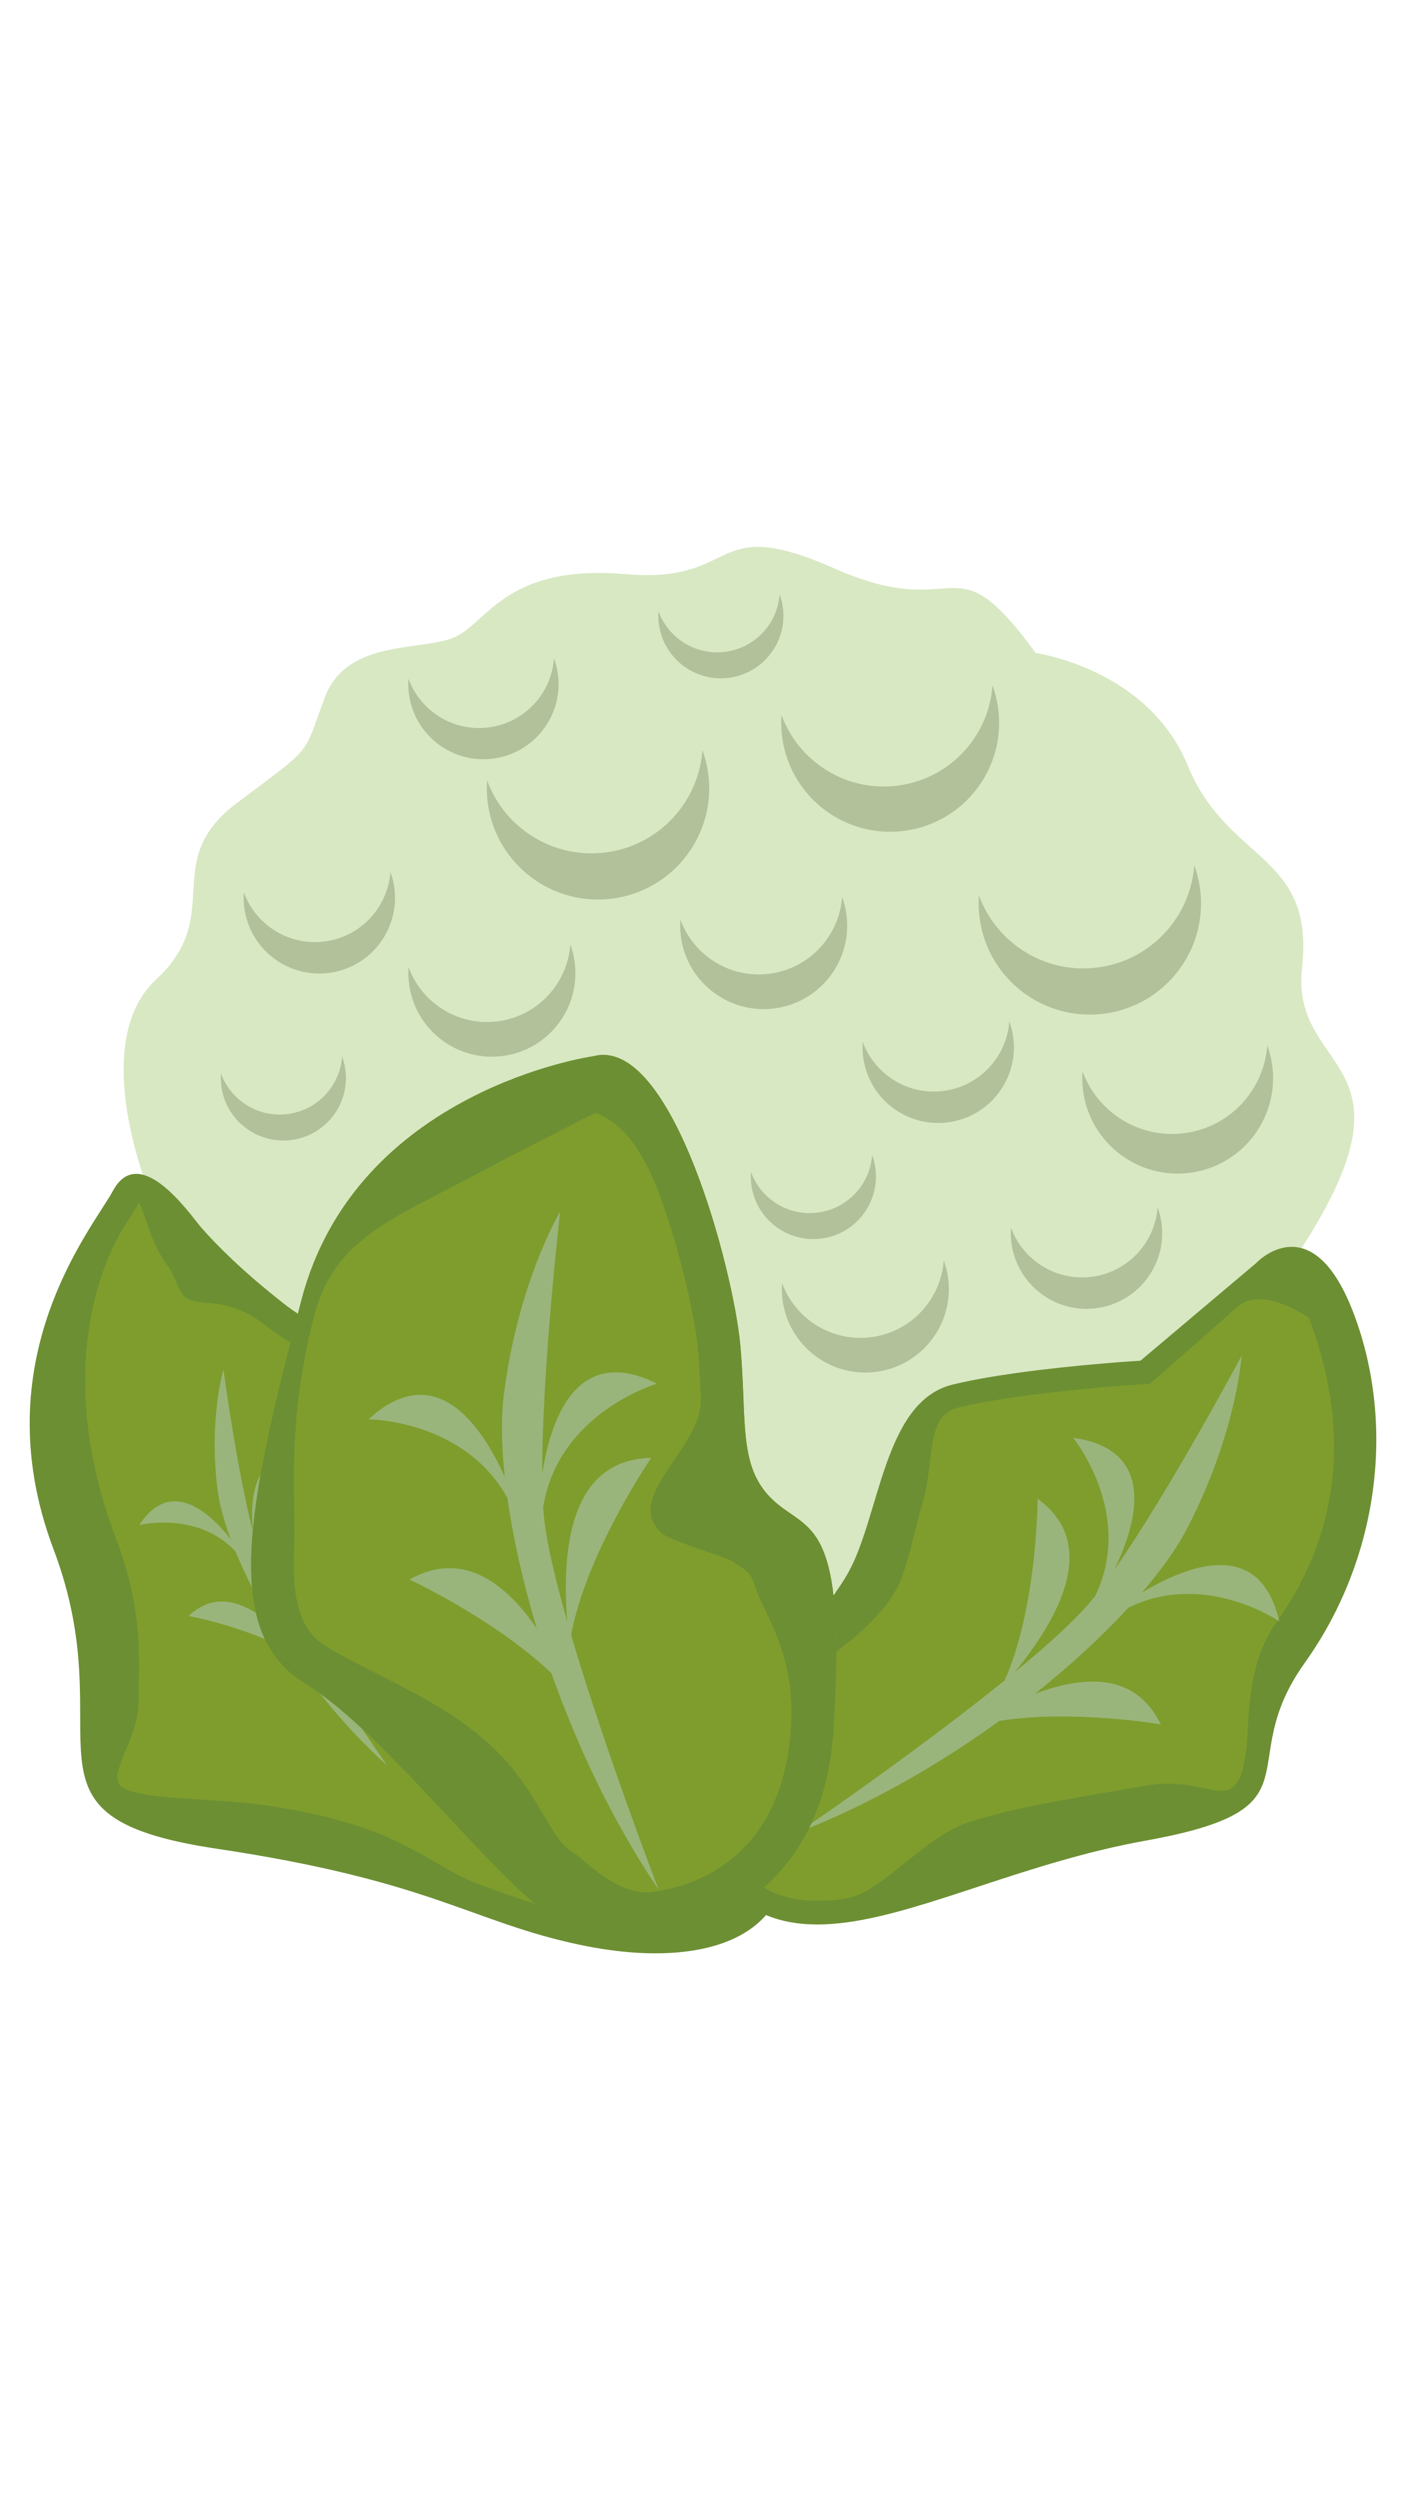<?xml version="1.0" encoding="utf-8"?>
<!-- Generator: Adobe Illustrator 15.0.0, SVG Export Plug-In . SVG Version: 6.00 Build 0)  -->
<!DOCTYPE svg PUBLIC "-//W3C//DTD SVG 1.1//EN" "http://www.w3.org/Graphics/SVG/1.1/DTD/svg11.dtd">
<svg version="1.1" id="Layer_1" xmlns="http://www.w3.org/2000/svg" xmlns:xlink="http://www.w3.org/1999/xlink" x="0px" y="0px"
	 width="1242px" height="2208px" viewBox="0 0 1242 2208" enable-background="new 0 0 1242 2208" xml:space="preserve">
<g>
	<path fill="#D8E8C3" d="M132.984,1055.678c0,0-56.699-133.564,4.99-190.768c61.69-57.203,2.372-103.813,71.146-155.672
		c68.773-51.858,57.793-39.763,77.767-93.243c19.973-53.479,89.443-39.967,116.993-54.381c27.55-14.414,46.031-63.46,148.644-54.584
		c102.612,8.876,72.625-54.51,185.175-4.787s101.539-28.989,177.255,74.461c0,0,99.05,13.597,134.294,99.477
		c35.246,85.881,112.175,77.231,100.938,178.062c-11.236,100.831,122.532,75.781-20.327,277.389
		c-142.857,201.605-496.65,314.457-496.65,314.457l-326.769-26.092L132.984,1055.678z"/>
	<path fill="#B2C19A" d="M834.16,963.33c-31.804,4.449-61.5-14.265-72.064-43.272c-0.329,4.612-0.194,9.324,0.474,14.09
		c5.115,36.568,38.907,62.063,75.475,56.948c36.568-5.116,62.065-38.905,56.95-75.473c-0.666-4.766-1.832-9.333-3.412-13.679
		C889.383,932.737,865.965,958.881,834.16,963.33z"/>
	<path fill="#B2C19A" d="M965.157,1127.452c-31.804,4.448-61.499-14.266-72.063-43.273c-0.329,4.612-0.194,9.324,0.473,14.09
		c5.116,36.568,38.907,62.063,75.475,56.948c36.569-5.116,62.066-38.904,56.95-75.474c-0.666-4.766-1.831-9.333-3.411-13.678
		C1020.381,1096.858,996.962,1123.001,965.157,1127.452z"/>
	<path fill="#B2C19A" d="M722.934,1070.768c-26.293,3.679-50.841-11.792-59.574-35.772c-0.271,3.813-0.159,7.708,0.392,11.647
		c4.229,30.229,32.165,51.306,62.393,47.076c30.229-4.229,51.305-32.16,47.076-62.39c-0.552-3.939-1.513-7.716-2.819-11.307
		C768.582,1045.478,749.224,1067.09,722.934,1070.768z"/>
	<path fill="#B2C19A" d="M254.758,983.736c-26.292,3.679-50.84-11.792-59.574-35.772c-0.271,3.813-0.159,7.707,0.392,11.646
		c4.229,30.229,32.165,51.306,62.393,47.077c30.228-4.229,51.304-32.16,47.075-62.39c-0.552-3.939-1.512-7.716-2.819-11.307
		C300.407,958.446,281.048,980.058,254.758,983.736z"/>
	<path fill="#B2C19A" d="M641.22,575.558c-26.293,3.678-50.841-11.792-59.575-35.772c-0.27,3.812-0.159,7.707,0.392,11.647
		c4.229,30.229,32.165,51.304,62.394,47.075c30.228-4.229,51.304-32.16,47.076-62.389c-0.552-3.94-1.513-7.716-2.82-11.308
		C686.869,550.268,667.51,571.88,641.22,575.558z"/>
	<path fill="#B2C19A" d="M432.376,642.301c-31.576,4.417-61.054-14.162-71.544-42.962c-0.325,4.579-0.19,9.258,0.473,13.991
		c5.078,36.301,38.626,61.612,74.929,56.534c36.305-5.079,61.616-38.625,56.537-74.925c-0.662-4.733-1.817-9.27-3.386-13.583
		C487.2,611.928,463.952,637.884,432.376,642.301z"/>
	<path fill="#B2C19A" d="M287.444,831.329c-31.805,4.45-61.499-14.265-72.064-43.272c-0.329,4.612-0.193,9.324,0.473,14.09
		c5.116,36.568,38.907,62.063,75.475,56.947c36.568-5.116,62.066-38.905,56.95-75.473c-0.667-4.766-1.832-9.334-3.413-13.679
		C342.667,800.735,319.249,826.88,287.444,831.329z"/>
	<path fill="#B2C19A" d="M680.532,859.826c-35.094,4.909-67.863-15.738-79.521-47.748c-0.361,5.091-0.213,10.287,0.523,15.546
		c5.645,40.351,42.933,68.483,83.282,62.838c40.351-5.645,68.485-42.93,62.841-83.28c-0.735-5.259-2.02-10.297-3.766-15.094
		C741.466,826.069,715.625,854.916,680.532,859.826z"/>
	<path fill="#B2C19A" d="M770.333,1180.77c-35.094,4.908-67.862-15.739-79.52-47.749c-0.362,5.091-0.214,10.287,0.523,15.546
		c5.645,40.352,42.932,68.484,83.281,62.84c40.351-5.646,68.485-42.93,62.841-83.28c-0.735-5.26-2.02-10.298-3.765-15.094
		C831.267,1147.013,805.427,1175.859,770.333,1180.77z"/>
	<path fill="#B2C19A" d="M440.442,901.842c-35.094,4.909-67.862-15.738-79.52-47.749c-0.361,5.091-0.213,10.288,0.524,15.547
		c5.645,40.351,42.932,68.483,83.281,62.838c40.351-5.645,68.486-42.93,62.841-83.281c-0.735-5.259-2.02-10.297-3.765-15.093
		C501.375,868.085,475.536,896.932,440.442,901.842z"/>
	<path fill="#B2C19A" d="M1047.065,1000.6c-40.091,5.608-77.527-17.979-90.845-54.55c-0.414,5.816-0.244,11.754,0.597,17.763
		c6.449,46.098,49.047,78.237,95.145,71.788c46.1-6.448,78.242-49.044,71.793-95.143c-0.842-6.008-2.309-11.764-4.301-17.244
		C1116.681,962.038,1087.16,994.991,1047.065,1000.6z"/>
	<path fill="#B2C19A" d="M794.084,693.656c-45.784,6.405-88.536-20.534-103.748-62.297c-0.471,6.641-0.277,13.424,0.684,20.285
		c7.365,52.646,56.012,89.348,108.656,81.984c52.646-7.366,89.354-56.009,81.988-108.654c-0.959-6.861-2.637-13.437-4.913-19.692
		C873.583,649.615,839.87,687.251,794.084,693.656z"/>
	<path fill="#B2C19A" d="M536.141,752.661c-46.729,6.537-90.359-20.959-105.88-63.579c-0.482,6.774-0.284,13.701,0.695,20.7
		c7.516,53.729,57.164,91.187,110.891,83.671c53.728-7.516,91.19-57.16,83.674-110.889c-0.979-7-2.689-13.714-5.015-20.096
		C617.276,707.71,582.87,746.124,536.141,752.661z"/>
	<path fill="#B2C19A" d="M970.608,854.274c-46.728,6.537-90.358-20.959-105.88-63.578c-0.481,6.773-0.284,13.701,0.694,20.699
		c7.518,53.73,57.165,91.188,110.892,83.671c53.729-7.516,91.19-57.16,83.674-110.89c-0.979-6.999-2.689-13.714-5.014-20.095
		C1051.744,809.324,1017.337,847.737,970.608,854.274z"/>
	<g>
		<g>
			<path fill="#7F9D2D" d="M607.149,1710.604c-26.458,3.701-58.627,1.787-93.025-5.536c-34.821-7.413-60.882-16.764-91.056-27.593
				c-51.332-18.418-109.509-39.293-229.892-57.276c-53.747-8.028-83.775-19.172-97.365-36.132
				c-12.32-15.375-12.361-37.547-12.419-68.24c-0.07-37.171-0.165-88.073-24.301-151.918
				c-53.602-141.782,13.033-245.412,41.486-289.663c4.313-6.705,7.719-12.002,10.029-16.328c1.962-3.665,5.074-8.146,8.77-8.663
				c8.929-1.25,23.887,11.367,44.46,37.497c1.914,2.435,3.449,4.369,4.509,5.586c12.984,14.881,36.471,38.898,74.608,68.775
				c39.631,31.052,75.131,33.766,97.936,30.575c8.705-1.218,15.819-3.313,21.034-5.266
				c128.092,152.018,323.587,403.911,320.858,455.268C680.711,1680.687,655.264,1703.873,607.149,1710.604z"/>
			<path fill="#6C8F33" d="M122.38,1062.594c4.484,2.211,8.9,33.845,26.656,56.403c1.973,2.504,10.379,22.112,11.762,23.697
				c13.344,15.292,35.506-2.188,74.415,28.301c43.101,33.766,82.203,36.648,107.415,33.122c5.623-0.787,10.673-1.902,15.087-3.135
				c25.661,30.729,90.461,109.089,154.274,192.321c47.725,62.247,85.52,114.938,112.339,156.608
				c45.529,70.748,46.018,89.236,45.924,91.109c-0.636,11.985-2.575,48.443-64.841,57.154c-25.026,3.5-55.69,1.641-88.674-5.382
				c-33.992-7.239-59.682-16.457-89.43-27.128c-51.875-18.618-69.017-52.922-190.62-71.086
				c-49.021-7.324-119.93-4.444-131.084-18.361c-9.125-11.39,16.938-42.412,16.881-73.368
				c-0.073-38.132,4.659-79.018-20.284-144.994c-51.364-135.873-18.498-234.161,8.934-276.822
				c4.465-6.944,7.992-12.429,10.54-17.198C121.926,1063.363,122.164,1062.951,122.38,1062.594 M117.636,1036.827
				c-6.646,0.93-12.877,5.411-18.098,15.178c-16.788,31.412-115.883,147.854-52.187,316.341
				c63.697,168.487-45.842,235.907,143.97,264.263c189.813,28.354,224.413,64.342,320.189,84.733
				c35.173,7.49,68.762,9.693,97.376,5.689c49.299-6.896,83.851-32.21,86.426-80.677c4.067-76.598-329.913-471.262-329.913-471.262
				s-9.813,5.868-26.25,8.168c-20.928,2.927-52.592,0.076-88.458-28.024c-37.43-29.325-60.326-52.747-72.892-67.15
				C170.81,1076.077,141.536,1033.483,117.636,1036.827L117.636,1036.827z"/>
			<path fill="#99B57B" d="M256.836,1428.082c-12.872-22.164-23.381-42.489-27.919-56.448c-0.165-0.501-0.325-1.015-0.487-1.523
				c-4.728-52.866,44.205-81.527,44.205-81.527c-46.255-10.14-52.54,29.228-49.26,63.706
				c-14.256-55.397-25.987-142.658-25.987-142.658c-0.532,1.795-12.915,44.697-5.25,105.857
				c1.535,12.239,5.501,27.114,11.624,43.674c-21.786-27.448-54.418-52.572-80.785-12.339c0,0,51.276-12.815,85.061,23.265
				c8.34,20.401,19.634,42.869,33.47,65.855c-23.317-20.357-50.637-32.002-74.831-8.902c0,0,50.651,9.521,88.724,30.836
				c23.742,35.683,53.168,71.378,86.77,101.326c0,0-47.335-66.835-81.448-124.483c-2.939-46.476,18.862-105.655,18.862-105.655
				C236.541,1340.955,243.756,1389.402,256.836,1428.082z"/>
		</g>
		<g>
			<path fill="#7F9D2D" d="M747.781,1687.146c-39.223,5.487-66.883-0.456-89.688-19.271c-66.335-54.731-5.782-157.351,2.571-170.754
				c10.677-8.081,69.675-53.984,97.111-102.032c10.089-17.658,16.813-40.065,23.933-63.788
				c13.251-44.15,26.953-89.797,62.229-98.383c14.786-3.595,33.559-6.996,55.8-10.108c52.73-7.377,107.796-10.69,108.346-10.722
				l3.469-0.205l105.145-88.729l0.434-0.463c0.051-0.054,8.914-9.273,20.48-10.893c22.692-3.175,38.954,26.729,48.601,52.375
				c36.356,96.635,20.181,210.947-42.208,298.321c-25.35,35.501-29.579,63.09-32.978,85.257
				c-5.177,33.765-7.774,50.71-101.022,67.479c-54.319,9.769-104.982,26.446-149.684,41.16
				C819.519,1669.818,780.979,1682.503,747.781,1687.146z"/>
			<path fill="#6C8F33" d="M1156.354,1163.925c35.142,93.418,30.621,185.686-29.772,270.261
				c-26.797,37.526-22.515,89.943-25.893,111.981c-2.684,17.496-4.203,25.521-12.149,32.399
				c-11.688,10.12-34.733-9.183-77.138-1.555c-55.04,9.898-110.945,17.559-155.973,32.38
				c-40.343,13.278-76.828,62.884-109.097,67.399c-36.072,5.046-61.233-0.192-81.584-16.982
				c-25.617-21.136-33.076-53.099-22.163-95.003c7.408-28.433,21.12-52.556,25.964-60.547c14.337-11.001,95.15-51.436,122.4-99.147
				c10.677-18.697,15.992-50.752,23.288-75.062c12.403-41.328,2.716-79.803,32.174-86.968c14.445-3.518,32.874-6.851,54.778-9.916
				c52.282-7.313,106.966-10.607,107.513-10.639l6.937-0.413l5.313-4.48c0,0,51.076-45.081,72.724-63.949
				C1115.324,1134.818,1156.354,1163.925,1156.354,1163.925z M1136.159,1101.44c-15.601,2.183-26.695,14.134-26.695,14.134
				l-102,86.073c0,0-55.391,3.282-109.176,10.806c-20.168,2.821-40.112,6.239-56.822,10.306
				c-61.271,14.907-63.933,116.649-92.771,167.145s-95.828,99.994-95.828,99.994s-80.215,121.039-1.428,186.045
				c27.381,22.594,60.09,26.836,97.791,21.562c70.781-9.902,159.125-53.37,262.621-71.982
				c158.624-28.526,75.32-65.444,140.659-156.949c65.339-91.504,80.472-209.774,43.488-308.083
				C1176.513,1108.69,1153.538,1099.01,1136.159,1101.44L1136.159,1101.44z"/>
			<path fill="#99B57B" d="M896.539,1476.553c30.052-24.723,55.769-48.076,69.618-65.537c0.493-0.626,0.995-1.271,1.497-1.912
				c34.719-72.718-19.728-139.41-19.728-139.41c71.188,10.064,59.279,69.408,36.357,116.729
				c49.617-71.27,112.517-189.222,112.517-189.222c-0.196,2.84-5.294,70.442-48.587,153.407
				c-8.662,16.597-22.177,35.666-39.662,55.974c45.533-27.508,105.266-45.976,121.483,25.229c0,0-66.173-45.389-133.352-11.939
				c-22.675,24.615-50.639,50.599-82.499,75.981c43.956-16.624,88.993-18.722,111.192,26.957c0,0-77.113-13.274-142.574-3.108
				c-52.675,38.199-113.446,73.407-177.114,98.229c0,0,102.739-70.034,181.807-133.994c28.794-64.577,29.105-160.317,29.105-160.317
				C971.553,1363.325,935.633,1428.443,896.539,1476.553z"/>
		</g>
		<g>
			<path fill="#7F9D2D" d="M524.375,932.739c0,0-209.147,29.255-257.972,214.894c-48.824,185.639-70.234,294.229,2.852,338.912
				c73.089,44.686,171.606,180.141,225.208,210.656c53.602,30.516,230.152,18.492,241.917-170.41
				c11.767-188.901-22.583-172.832-53.755-202.262c-31.173-29.429-22.532-70.059-28.684-136.777
				C647.791,1121.032,593.454,914.627,524.375,932.739z"/>
			<g>
				<path fill="#6C8F33" d="M525.967,982.847c6.561,2.967,34.12,10.215,57.404,74.208c18.021,49.534,30.495,106.09,33.083,134.154
					c1.477,16.013,2.045,30.333,2.594,44.181c1.716,43.22-69.25,85.923-34.852,118.395c7.342,6.933,56.894,21.079,62.635,25.028
					c10.85,7.461,16.144,8.68,19.902,21.501c6.92,23.607,36.161,58.521,32.075,124.136c-2.924,46.944-17.548,83.639-43.462,109.063
					c-25.836,25.349-57.217,34.299-78.993,37.346c-30.666,4.29-61.252-29.911-69.882-34.825
					c-20.338-11.578-28.363-47.686-62.462-84.184c-45.009-48.176-112.17-71.168-155.118-97.424
					c-15.724-9.613-31.485-26.979-29.163-82.919c2.078-50.127-7.487-113.057,18.226-210.821
					c17.26-65.62,68.533-84.268,135.081-119.643C465.175,1013.323,525.967,982.847,525.967,982.847 M528.357,931.938
					c-1.325,0.185-2.645,0.449-3.982,0.801c0,0-209.147,29.255-257.972,214.894c-48.824,185.639-70.234,294.229,2.852,338.912
					c73.089,44.686,171.606,180.141,225.208,210.656c18.414,10.483,51.341,15.946,87.106,10.941
					c68.352-9.561,147.086-57.336,154.812-181.352c11.767-188.901-22.583-172.832-53.755-202.262
					c-31.173-29.429-22.532-70.059-28.684-136.777C647.91,1122.322,595.524,922.542,528.357,931.938L528.357,931.938z"/>
			</g>
			<path fill="#99B57B" d="M501.075,1431.994c-11.241-39.42-19.54-75.056-21.086-98.479c-0.055-0.838-0.104-1.698-0.155-2.552
				c13.457-83.809,100.575-108.998,100.575-108.998c-67.716-33.907-92.933,24.649-101.404,79.383
				c-0.319-91.473,15.804-231.352,15.804-231.352c-1.528,2.578-37.592,64.212-49.755,162.031c-2.433,19.57-2.139,44.187,0.847,72.26
				c-22.98-51.104-63.684-102.881-120.374-50.885c0,0,84.522,0.294,122.71,69.502c4.905,34.912,13.578,74.175,25.989,115.246
				c-28.14-40.724-65.91-69.514-112.497-43.222c0,0,74.77,34.673,125.409,82.683c22.773,64.646,54.351,131.546,94.663,191.176
				c0,0-47.096-122.21-77.308-224.981c13.712-73.197,70.775-156.354,70.775-156.354
				C503.871,1288.956,496.004,1366.894,501.075,1431.994z"/>
		</g>
	</g>
</g>
</svg>
